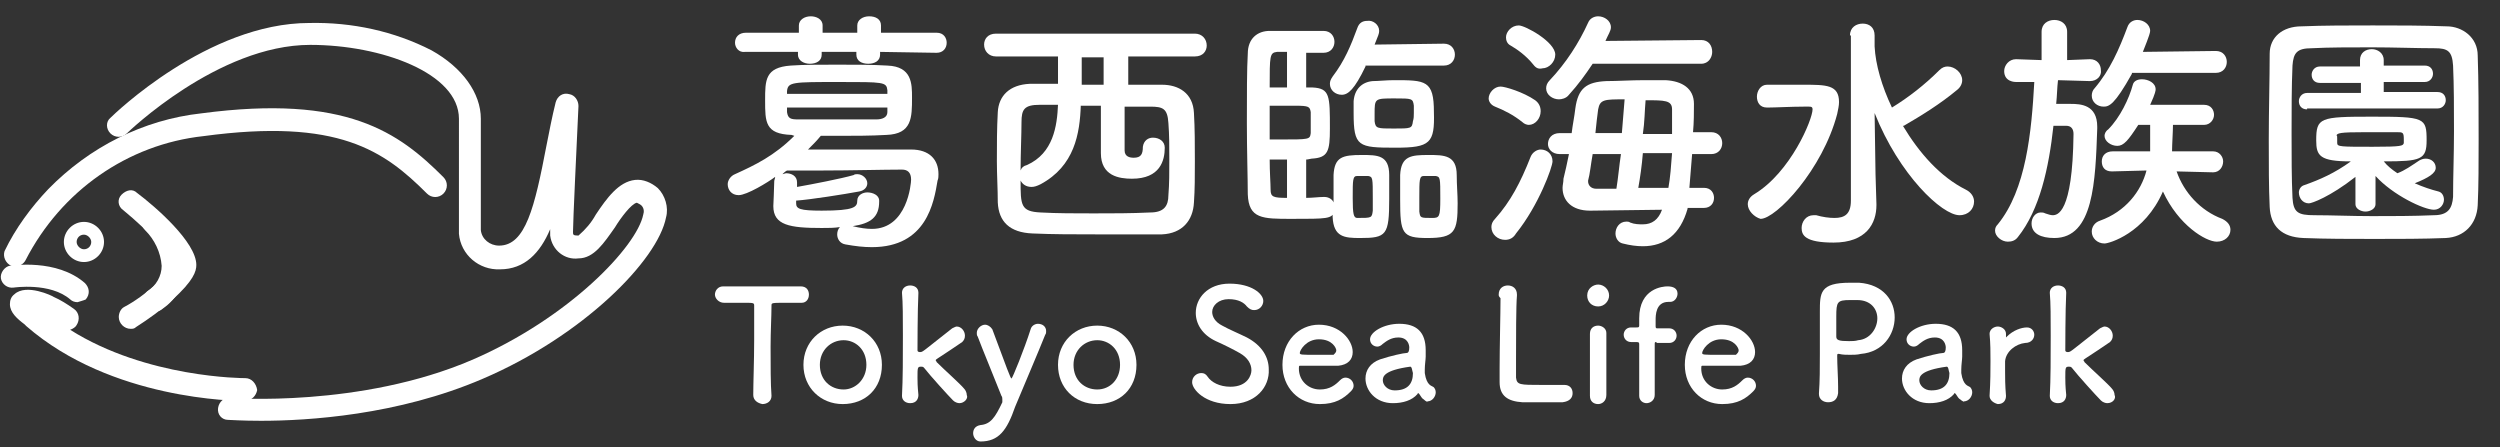 <?xml version="1.0" encoding="utf-8"?>
<!-- Generator: Adobe Illustrator 26.5.0, SVG Export Plug-In . SVG Version: 6.00 Build 0)  -->
<svg version="1.1" id="レイヤー_1" xmlns="http://www.w3.org/2000/svg" xmlns:xlink="http://www.w3.org/1999/xlink" x="0px"
	 y="0px" viewBox="0 0 274 49" style="enable-background:new 0 0 274 49;" xml:space="preserve">
<rect x="0" y="0" width="274" height="49" fill="#333333" stroke="none"/>
<style type="text/css">
	.st0{enable-background:new    ;}
	.st1{fill:#FFFFFF;}
</style>
<g id="グループ_299" transform="translate(-115 -19.313)">
	<g id="グループ_181" transform="translate(193.157 19)">
		<g class="st0">
			<path class="st1" d="M8.6,15.1c-2.9-0.1-2.9-1.4-2.9-3.8c0-2.2,0-3.6,2.8-3.8c1.4-0.1,3.2-0.1,5.1-0.1s3.9,0,5.5,0.1
				c2.7,0.1,2.7,2,2.7,3.5c0,2.2,0,4-2.8,4.1c-1.7,0.1-3.6,0.1-5.4,0.1c-0.6,0-1.2,0-1.8,0c-0.4,0.5-0.9,1-1.4,1.5
				c2.8,0,6.6,0,9.4,0c0.7,0,1.3,0,1.9,0c2,0,3,1.1,3,2.7c0,0.2,0,0.5-0.1,0.7c-0.4,2.4-1.2,7.3-7.2,7.3c-0.9,0-1.8-0.1-2.9-0.3
				c-0.6-0.1-0.9-0.6-0.9-1.1c0-0.3,0.1-0.6,0.3-0.8c-0.6,0.1-1.3,0.1-2,0.1c-3.5,0-5.3-0.3-5.3-2.4c0,0,0.1-2.2,0.1-2.7
				c0-0.2,0.1-0.3,0.1-0.5c-0.8,0.6-3.1,2-4,2c-0.8,0-1.2-0.6-1.2-1.2c0-0.4,0.3-0.9,0.8-1.1c2.2-1,4.3-2,6.5-4.2L8.6,15.1z M18.3,6
				v0.3c0,0.7-0.6,1-1.3,1s-1.3-0.3-1.3-1V6h-3.8v0.3c0,0.7-0.6,1-1.3,1c-0.6,0-1.3-0.3-1.3-1V6l-5.8,0C2.8,6.1,2.4,5.5,2.4,5
				c0-0.6,0.4-1.1,1.2-1.1l5.8,0V3.1c0-0.6,0.6-1,1.3-1c0.6,0,1.3,0.3,1.3,1v0.8h3.8V3.1c0-0.6,0.6-1,1.3-1s1.3,0.3,1.3,1v0.8l6.1,0
				c0.8,0,1.1,0.6,1.1,1.1c0,0.6-0.4,1.1-1.1,1.1L18.3,6z M9.1,22.3v0.3c0,0.6,0.4,0.8,2.8,0.8c3.6,0,3.9-0.4,3.9-1.1
				c0-0.6,0.6-0.9,1.1-0.9c0.6,0,1.3,0.3,1.3,0.9c0,0,0,0.1,0,0.1c0,1.7-0.9,2.4-2.9,2.7c0.8,0.2,1.5,0.3,2.1,0.3
				c3.9,0,4.3-5,4.3-5.4c0-0.8-0.4-1.1-1-1.1c-2,0-5.6,0.1-8.8,0.1c-1.4,0-2.8,0-3.8,0c-0.2,0.1-0.4,0.3-0.5,0.4
				c0.1,0,0.3-0.1,0.4-0.1c0.6,0,1.2,0.3,1.2,1v0v0.5c1.7-0.3,4.8-0.9,6.2-1.3c0.1-0.1,0.3-0.1,0.4-0.1c0.6,0,1.1,0.5,1.1,1
				c0,0.4-0.3,0.8-0.9,0.9C14.4,21.6,10.6,22.2,9.1,22.3L9.1,22.3z M19.1,10.2c-0.1-0.9-0.4-0.9-5.3-0.9c-5.1,0-5.6,0-5.7,1l0,0.3
				h11V10.2z M19.1,12.1h-11c0,0.2,0,0.3,0,0.5c0.1,0.7,0.4,0.8,1.2,0.8c1.3,0,3.1,0,4.8,0c1.3,0,2.6,0,3.8,0c0.6,0,1.2-0.2,1.2-0.8
				V12.1z"/>
			<path class="st1" d="M45.5,6.6c0,0.8,0,1.9,0,3c1.3,0,2.5,0,3.7,0c1.8,0,3.4,0.9,3.5,3.1c0.1,1.7,0.1,3.5,0.1,5.3
				c0,1.6,0,3.1-0.1,4.5c-0.1,2-1.3,3.4-3.5,3.5C46.8,26,44.3,26,42,26c-2.4,0-4.8,0-7-0.1c-2.5-0.1-3.7-1.3-3.8-3.4
				c0-1.5-0.1-3-0.1-4.5c0-1.8,0-3.6,0.1-5.4s1.3-3,3.5-3.1l3.1,0c0,0,0,0,0-3H31c-0.8,0-1.3-0.6-1.3-1.3c0-0.6,0.4-1.2,1.3-1.2
				h21.8c0.8,0,1.3,0.6,1.3,1.3c0,0.6-0.4,1.2-1.3,1.2H45.5z M35.8,11.8c-1.7,0-2,0.5-2,1.9c0,1.4-0.1,3.4-0.1,5.3
				c0.1-0.3,0.3-0.5,0.7-0.6c2.9-1.3,3.3-4.3,3.4-6.6C37.1,11.8,36.4,11.8,35.8,11.8z M40.3,11.8c-0.1,3.2-0.7,6.7-4.4,8.7
				c-0.4,0.2-0.7,0.3-1,0.3c-0.6,0-1-0.3-1.2-0.7c0,2.7,0,3.4,2.2,3.5c1.8,0.1,3.8,0.1,5.8,0.1s4.2,0,6.2-0.1c1.5,0,2-0.7,2-1.9
				c0.1-1.2,0.1-2.5,0.1-3.9c0-1.4,0-2.7-0.1-4c-0.1-1.6-0.6-1.8-2-1.8c-0.9,0-1.8,0-2.8,0c0,2,0,4.5,0,4.8c0,0.7,0.6,0.8,1,0.8
				c0.8,0,1-0.4,1-1.2c0.1-0.7,0.6-1,1.1-1c0.7,0,1.3,0.4,1.3,1.1c0,1.4-0.5,3.4-3.6,3.4c-1.4,0-3.4-0.3-3.4-2.8c0-0.3,0-3.1,0-5.2
				H40.3z M40.4,6.6c0,3,0,3,0,3c0.8,0,1.6,0,2.4,0c0-1.1,0-2.2,0-3H40.4z"/>
			<path class="st1" d="M68.1,23.5c-0.3,0.8-0.8,0.8-4.7,0.8c-3.2,0-4.7,0-4.8-2.7c0-1.7-0.1-4.8-0.1-7.8c0-3,0-6,0.1-7.6
				c0-1.7,1.1-2.5,2.4-2.5c0.9,0,2.2,0,3.5,0c1,0,1.8,0,2.4,0c0.8,0,1.2,0.6,1.2,1.2c0,0.6-0.4,1.2-1.2,1.2h-1.9v3.8
				c0.3,0,0.5,0,0.7,0c1.9,0.1,1.9,0.9,1.9,4.5c0,2.5-0.2,3.2-2,3.3c-0.1,0-0.4,0.1-0.6,0.1v4.2c0.7,0,1.4-0.1,1.9-0.1
				c0,0,0.1,0,0.1,0c0.5,0,0.9,0.3,1,0.6c0-1,0-2.1,0-3c0.1-2,1-2.2,3.1-2.2c1.7,0,3,0,3,2.2c0,1,0,1.8,0,2.6c0,4-0.3,4.3-3.2,4.3
				c-1.7,0-2.9-0.1-3-2.3V23.5z M62.9,6c-0.4,0-0.8,0-1.1,0C61,6.1,61,6.4,61,9.9h1.9V6z M61,15.6c0.3,0,0.7,0,1.1,0
				c3.3,0,3.3,0,3.4-0.7c0-0.2,0-0.6,0-1c0-0.5,0-1.1,0-1.3c-0.1-0.6-0.2-0.7-1.7-0.7c-0.8,0-1.8,0-2.8,0V15.6z M62.9,17.8
				c-0.6,0-1.3,0-1.9,0c0,1.4,0.1,2.6,0.1,3.3c0,0.8,0.3,0.9,1.8,0.9V17.8z M71.5,7.6c-1.2,2.5-1.9,3.1-2.6,3.1
				c-0.7,0-1.3-0.5-1.3-1.2c0-0.3,0.1-0.5,0.3-0.8c1.3-1.7,2-3.4,2.7-5.3c0.2-0.6,0.6-0.8,1.1-0.8C72.3,2.5,73,3,73,3.7
				c0,0.3-0.1,0.5-0.5,1.5l7.6-0.1c0.8,0,1.2,0.6,1.2,1.2c0,0.6-0.4,1.2-1.2,1.2H71.5z M70.6,19.6c-0.5,0-0.5,0.4-0.5,2.4
				c0,1.8,0.1,2.2,0.5,2.2c1.6,0,1.6,0,1.7-0.8c0-0.5,0-0.9,0-1.3c0-2.3,0-2.4-0.5-2.5H70.6z M74.8,16.5c-4.1,0-4.6-0.1-4.6-3.8
				c0-0.5,0-1,0-1.3c0.1-1.3,0.9-2.1,2.1-2.2c0.6,0,1.5-0.1,2.3-0.1c3.5,0,4.4,0,4.4,3.5C79.1,16,78.6,16.5,74.8,16.5z M76.8,12.7
				c0-0.3,0-0.6,0-0.8c-0.1-0.8-0.2-0.8-2.1-0.8c-2.2,0-2.2,0-2.2,1.7c0,0.3,0,0.6,0,0.8c0.1,0.8,0.3,0.8,2.1,0.8c1.9,0,2,0,2.1-0.8
				C76.8,13.3,76.8,13,76.8,12.7z M75.3,22.2c0-0.9,0-1.8,0-2.7c0.1-2.1,1.2-2.2,3.1-2.2c1.7,0,3.1,0,3.1,2.2c0,1.1,0.1,2.1,0.1,3.1
				c0,3.1-0.3,3.8-3.3,3.8C75.5,26.4,75.3,25.9,75.3,22.2z M77.9,19.6c-0.5,0-0.5,0.4-0.5,2.4c0,0.5,0,1,0,1.5
				c0.1,0.7,0.1,0.7,1.4,0.7c0.8,0,0.9-0.1,0.9-2.1c0-2.3,0-2.4-0.5-2.5H77.9z"/>
			<path class="st1" d="M88.7,13.7c-1-0.8-2-1.3-3-1.7c-0.5-0.2-0.7-0.6-0.7-0.9c0-0.6,0.6-1.3,1.3-1.3c0.5,0,2.5,0.6,3.8,1.5
				c0.4,0.3,0.6,0.7,0.6,1.2c0,0.8-0.6,1.5-1.3,1.5C89.2,14,88.9,13.9,88.7,13.7z M86.8,26.6c-0.8,0-1.5-0.6-1.5-1.4
				c0-0.3,0.1-0.6,0.4-0.9c1.7-1.9,2.8-4,3.9-6.8c0.2-0.5,0.7-0.8,1.1-0.8c0.7,0,1.3,0.5,1.3,1.3c0,0.6-1.5,4.8-4,7.9
				C87.7,26.4,87.3,26.6,86.8,26.6z M89.9,7.4c-0.8-1-1.8-1.7-2.5-2.1c-0.4-0.2-0.5-0.6-0.5-0.9c0-0.6,0.6-1.3,1.4-1.3
				c0.7,0,4,1.8,4,3.2c0,0.8-0.7,1.5-1.4,1.5C90.5,7.9,90.2,7.8,89.9,7.4z M96.4,7.3c-0.8,1.2-1.6,2.3-2.6,3.4
				c-0.3,0.4-0.8,0.5-1.1,0.5c-0.7,0-1.4-0.5-1.4-1.2c0-0.3,0.1-0.6,0.4-0.9c1.8-1.9,3.2-4.1,4.2-6.3c0.2-0.5,0.7-0.7,1.1-0.7
				c0.7,0,1.4,0.5,1.4,1.2c0,0.4-0.3,0.8-0.6,1.5l10.5-0.1c0.8,0,1.2,0.6,1.2,1.3c0,0.6-0.4,1.3-1.2,1.3H96.4z M106.8,23.2
				c-0.8,2.8-2.5,4.1-4.9,4.1c-0.7,0-1.4-0.1-2.2-0.3c-0.5-0.1-0.8-0.6-0.8-1.1c0-0.6,0.4-1.3,1.2-1.3c0.1,0,0.3,0,0.4,0.1
				c0.5,0.2,1,0.2,1.4,0.2c1,0,1.7-0.5,2.1-1.6l-7.8,0.1c0,0-0.1,0-0.1,0c-2,0-3-1.1-3-2.5c0-0.3,0.1-0.6,0.1-1
				c0.2-0.8,0.4-1.7,0.6-2.7h-1c-0.9,0-1.3-0.6-1.3-1.1c0-0.6,0.4-1.2,1.3-1.2h1.3c0.1-0.9,0.3-1.8,0.4-2.7c0.3-2.2,1.2-2.9,3.4-3
				c1.2,0,2.7-0.1,4.1-0.1c0.9,0,1.7,0,2.4,0c1.8,0.1,3.1,0.9,3.1,2.6c0,0.9,0,2-0.1,3.1h2c0.8,0,1.2,0.6,1.2,1.2
				c0,0.6-0.4,1.2-1.2,1.2h-2.1c-0.1,1.3-0.2,2.6-0.3,3.7h1.6c0.8,0,1.1,0.6,1.1,1.1c0,0.6-0.4,1.1-1.1,1.1H106.8z M99,21
				c0.2-1.2,0.3-2.5,0.5-3.8h-3.1c-0.2,1.1-0.3,2.2-0.5,2.9c0,0.1,0,0.1,0,0.1c0,0.4,0.3,0.8,0.9,0.8L99,21z M99.6,14.9
				c0.1-1.3,0.2-2.6,0.3-3.7c-2.2,0-2.7,0-2.9,1.1c-0.1,0.7-0.2,1.6-0.3,2.6H99.6z M104.7,20.9c0.2-1.1,0.3-2.4,0.4-3.8h-3.2
				c-0.1,1.3-0.3,2.7-0.5,3.8L104.7,20.9z M105.1,14.9c0-1,0-1.8,0-2.6c0-1-0.8-1-2.9-1c-0.1,1.1-0.1,2.4-0.3,3.7H105.1z"/>
			<path class="st1" d="M113.4,22.7c0-0.4,0.2-0.8,0.7-1.1c4-2.4,6.4-8.2,6.4-9.3c0-0.3-0.2-0.3-0.4-0.3c-0.2,0-0.4,0-0.6,0
				c-1.3,0-3.1,0.1-3.9,0.1c0,0,0,0-0.1,0c-0.8,0-1.1-0.6-1.1-1.2c0-0.6,0.4-1.3,1.1-1.3c0.9,0,2.6,0,4,0c2.5,0,3.9,0,3.9,1.9
				c0,0.4-0.1,0.8-0.2,1.3c-1.6,6.1-6.7,11.5-8.4,11.5C114.1,24.1,113.4,23.4,113.4,22.7z M124.6,4.2c0-0.9,0.7-1.3,1.4-1.3
				c0.7,0,1.3,0.4,1.3,1.3v1.2c0.1,2,0.8,4.4,1.9,6.7c1.8-1.1,3.6-2.5,5.2-4.1c0.3-0.3,0.6-0.4,0.9-0.4c0.8,0,1.6,0.7,1.6,1.5
				c0,0.4-0.2,0.8-0.6,1.1c-1.8,1.5-3.9,2.8-5.8,3.9c0,0-0.1,0-0.1,0c1.8,3,4.1,5.6,6.9,7c0.6,0.3,0.9,0.8,0.9,1.3
				c0,0.8-0.6,1.5-1.6,1.5c-1.9,0-6.6-4.4-9.3-11.2l0.1,6.7l0.1,3.3c0,0,0,0.1,0,0.1c0,2-1.1,4.1-4.7,4.1c-3.1,0-3.5-0.8-3.5-1.6
				c0-0.7,0.5-1.4,1.3-1.4c0.1,0,0.2,0,0.3,0c0.7,0.2,1.4,0.3,2,0.3c1.1,0,1.8-0.4,1.8-1.9V4.2z"/>
			<path class="st1" d="M150.9,9.2l-3.5-0.1c-0.1,0.8-0.1,1.7-0.2,2.6c0.5,0,1.1,0,1.6,0c1.1,0,2.9,0.1,2.9,2.5c0,0.1,0,0.1,0,0.2
				c-0.2,5.8-0.4,12-4.7,12c-1.5,0-2.5-0.5-2.5-1.6c0-0.6,0.4-1.2,1-1.2c0.2,0,0.3,0,0.5,0.1c0.3,0.1,0.6,0.2,0.8,0.2
				c0.5,0,2.2-0.1,2.3-8.9c0-0.6-0.3-0.9-0.8-0.9c0,0,0,0-1.4,0c-0.5,4.6-1.5,9.2-3.9,12.2c-0.3,0.4-0.7,0.5-1.1,0.5
				c-0.7,0-1.4-0.6-1.4-1.2c0-0.3,0.1-0.5,0.3-0.7c3.1-3.8,3.7-10.1,4-15.6l-2,0c-0.1,0-1.3,0-1.3-1.2c0-0.6,0.5-1.3,1.3-1.3h0
				l2.8,0.1l0-3.1c0-0.9,0.7-1.3,1.4-1.3c0.7,0,1.4,0.4,1.4,1.3v3.1l2.5-0.1h0c0.8,0,1.2,0.6,1.2,1.2C152.2,8.6,151.7,9.2,150.9,9.2
				L150.9,9.2z M155.5,8.4c-1.9,3.4-2.5,3.6-3.1,3.6c-0.7,0-1.3-0.5-1.3-1.2c0-0.3,0.1-0.6,0.3-0.8c1.7-2,2.7-4.3,3.6-6.7
				c0.2-0.6,0.7-0.8,1.1-0.8c0.7,0,1.4,0.5,1.4,1.2c0,0.4-0.7,2-0.8,2.3l8-0.1c0.8,0,1.2,0.6,1.2,1.2s-0.4,1.2-1.2,1.2H155.5z
				 M164.4,19.2l-4-0.1c0.8,2.3,2.6,4.3,5,5.2c0.6,0.3,0.9,0.7,0.9,1.2c0,0.7-0.6,1.3-1.5,1.3c-1.2,0-4.2-1.8-5.9-5.5
				c-2,4.6-5.9,5.7-6.4,5.7c-0.8,0-1.4-0.6-1.4-1.3c0-0.5,0.3-1,0.9-1.2c2.8-1,4.5-3.2,5.1-5.5l-3.8,0.1h0c-0.8,0-1.1-0.5-1.1-1.1
				s0.4-1.1,1.2-1.1h4.1c0-0.8,0-2,0-2.9h-1.3c-1.1,1.7-1.6,2.3-2.3,2.3c-0.7,0-1.4-0.5-1.4-1.1c0-0.2,0.1-0.5,0.4-0.7
				c1.3-1.3,2.3-3.4,2.7-4.9c0.1-0.4,0.5-0.6,1-0.6c0.7,0,1.5,0.4,1.5,1.1c0,0.1,0,0.4-0.6,1.7h5.9c0.8,0,1.1,0.6,1.1,1.1
				s-0.4,1.1-1.1,1.1H160c0,0.8-0.1,2.1-0.1,2.9h4.5c0.7,0,1.1,0.6,1.1,1.1C165.5,18.6,165.1,19.2,164.4,19.2L164.4,19.2z"/>
			<path class="st1" d="M189.9,26.4c-2.5,0.1-5.1,0.1-7.8,0.1s-5.3,0-7.8-0.1c-2.4-0.1-3.6-1.3-3.7-3.4c-0.1-2.1-0.1-4.7-0.1-7.4
				c0-3.2,0.1-6.6,0.1-9.4c0-1.8,1.4-3,3.5-3c2.4-0.1,5.1-0.1,7.8-0.1s5.5,0,8.1,0.1c1.7,0,3.4,1.2,3.4,3.2c0.1,2.9,0.1,6.1,0.1,9.2
				c0,2.6,0,5.1-0.1,7.2C193.3,24.9,191.9,26.3,189.9,26.4z M190.8,14.7c0-2.5,0-5-0.1-7.2c-0.1-1.6-0.6-1.9-2-1.9
				c-2.1,0-4.5-0.1-6.9-0.1c-2.4,0-4.7,0-6.6,0.1c-1.6,0-2,0.5-2.1,1.9c-0.1,2.3-0.1,4.9-0.1,7.4s0,5,0.1,7.1
				c0.1,1.6,0.6,1.9,2.4,1.9c1.9,0,4.1,0.1,6.3,0.1c2.2,0,4.5,0,6.8-0.1c1.6,0,2-0.8,2.1-2C190.7,19.7,190.8,17.2,190.8,14.7z
				 M180,19.7c-2.8,2.2-4.8,2.9-5.1,2.9c-0.7,0-1.1-0.6-1.1-1.2c0-0.3,0.2-0.7,0.6-0.8c1.7-0.6,3.3-1.3,5.1-2.6
				c-3.4,0-3.8-0.6-3.8-2.3c0-2.5,0.4-2.6,6.1-2.6c5.8,0,6,0.1,6,2.6c0,2.1-0.6,2.3-4.7,2.3c0.4,0.5,0.9,0.9,1.5,1.3
				c0.8-0.3,1.5-0.8,2.4-1.4c0.2-0.1,0.4-0.2,0.7-0.2c0.6,0,1.1,0.4,1.1,1c0,0.6-0.8,1.1-2.3,1.7c0.9,0.4,1.8,0.7,2.6,0.9
				c0.4,0.1,0.6,0.5,0.6,0.9c0,0.5-0.4,1.1-1.1,1.1c-1.1,0-4.5-1.6-6.4-3.7l0,3.1c0,0.5-0.6,0.8-1.1,0.8s-1.1-0.3-1.1-0.8
				c0,0,0,0,0,0L180,19.7z M174.7,12.3c-0.6,0-0.9-0.4-0.9-0.9c0-0.4,0.3-0.9,0.9-0.9h5.9V9.4h-4.5c-0.6,0-0.9-0.4-0.9-0.9
				c0-0.4,0.3-0.9,0.9-0.9h4.4V6.9c0-0.8,0.6-1.2,1.3-1.2c0.6,0,1.3,0.4,1.3,1.2v0.6h4.5c0.6,0,0.9,0.4,0.9,0.9
				c0,0.4-0.3,0.9-0.9,0.9h-4.5v1.1h5.9c0.6,0,0.9,0.4,0.9,0.9c0,0.4-0.3,0.9-0.9,0.9H174.7z M178,16c0,0.4,0.4,0.4,3.9,0.4
				c3.2,0,3.3-0.1,3.4-0.4c0-0.1,0-0.3,0-0.4c0-0.8-0.1-0.8-0.8-0.8c-0.9,0-2.2,0-3.4,0c-2.9,0-3.1,0.1-3.2,0.4
				C178,15.1,178,15.1,178,16z"/>
		</g>
		<g class="st0">
			<path class="st1" d="M4.4,43.6c0-1.3,0.1-3.8,0.1-6c0-1.5,0-2.9,0-3.8c0-0.3-0.1-0.3-1.1-0.3c-0.6,0-1.4,0-2.2,0
				c-0.6,0-1-0.5-1-0.9s0.3-0.9,0.9-0.9c0,0,0,0,0,0c1,0,2.8,0,4.6,0c1.4,0,2.9,0,3.9,0c0.7,0,0.9,0.5,0.9,0.9
				c0,0.5-0.3,0.9-0.8,0.9c0,0-0.1,0-0.1,0c-0.6,0-1.1,0-1.5,0c-1.7,0-1.7,0-1.7,0.3c0,1.2-0.1,2.8-0.1,4.5c0,2,0,4.1,0.1,5.4
				c0,0.6-0.5,0.9-1,0.9C4.9,44.5,4.4,44.2,4.4,43.6L4.4,43.6z"/>
			<path class="st1" d="M9.9,40.3c0-2.5,1.9-4.3,4.3-4.3c2.4,0,4.3,1.8,4.3,4.3c0,2.6-1.8,4.3-4.3,4.3C11.8,44.6,9.9,42.8,9.9,40.3z
				 M16.8,40.3c0-1.7-1.2-2.7-2.5-2.7c-1.4,0-2.6,1.1-2.6,2.7c0,1.7,1.2,2.7,2.6,2.7C15.6,43,16.8,41.9,16.8,40.3z"/>
			<path class="st1" d="M27,44.5c-0.2,0-0.5-0.1-0.7-0.3c-0.5-0.5-2.5-2.7-3.2-3.6c-0.1-0.1-0.2-0.1-0.3-0.1c-0.4,0-0.4,0.1-0.4,1.2
				c0,0.4,0,0.9,0.1,1.9c0,0.4-0.2,0.9-0.9,0.9c-0.5,0-0.9-0.3-0.9-0.8c0,0,0,0,0,0c0.1-1.8,0.1-4.3,0.1-6.6c0-1.9,0-3.6-0.1-4.7
				c0-0.5,0.4-0.8,0.9-0.8c0.4,0,0.9,0.2,0.9,0.8c0,0,0,0,0,0c-0.1,1.9-0.1,6.3-0.1,6.3c0,0.2,0.2,0.2,0.3,0.2
				c0.3,0,0.3-0.1,3.5-2.6c0.2-0.1,0.4-0.2,0.5-0.2c0.5,0,0.9,0.5,0.9,1c0,0.3-0.1,0.5-0.3,0.7c-1,0.7-1.8,1.2-2.7,1.8
				c-0.1,0.1-0.2,0.1-0.2,0.2c0,0.1,0.1,0.1,0.1,0.2c0.9,0.9,2.6,2.4,3,2.9c0.2,0.2,0.3,0.5,0.3,0.7C28,44,27.5,44.5,27,44.5z"/>
			<path class="st1" d="M29.3,48.7c-0.5,0-0.8-0.5-0.8-0.9c0-0.4,0.2-0.8,0.8-0.9c1.1-0.1,1.6-0.8,2.4-2.5c0-0.1,0-0.2,0-0.3
				c0-0.1,0-0.3-0.1-0.4c-0.5-1.3-2.2-5.4-2.6-6.5c-0.1-0.1-0.1-0.3-0.1-0.4c0-0.5,0.5-0.9,0.9-0.9c0.3,0,0.6,0.2,0.8,0.5
				c1.6,4.3,2,5.4,2.1,5.4c0.1,0,1.4-3.2,2.1-5.4c0.1-0.4,0.5-0.6,0.8-0.6c0.5,0,0.9,0.3,0.9,0.8c0,0.1,0,0.3-0.1,0.4
				c-0.8,2-2.3,5.5-3.3,7.9C32.2,47.5,31.3,48.7,29.3,48.7z"/>
			<path class="st1" d="M37.8,40.3c0-2.5,1.9-4.3,4.3-4.3c2.4,0,4.3,1.8,4.3,4.3c0,2.6-1.8,4.3-4.3,4.3
				C39.6,44.6,37.8,42.8,37.8,40.3z M44.6,40.3c0-1.7-1.2-2.7-2.5-2.7c-1.4,0-2.6,1.1-2.6,2.7c0,1.7,1.2,2.7,2.6,2.7
				C43.5,43,44.6,41.9,44.6,40.3z"/>
			<path class="st1" d="M56.7,44.6c-2.8,0-4.2-1.6-4.2-2.4c0-0.6,0.5-1,1-1c0.3,0,0.5,0.1,0.7,0.4c0.4,0.6,1.3,1.1,2.5,1.1
				c1.9,0,2.3-1.3,2.3-1.8c0-0.7-0.4-1.4-1.3-1.9c-0.7-0.4-1.7-0.9-2.6-1.3c-1.5-0.7-2.2-1.9-2.2-3.1c0-1.6,1.3-3.2,3.7-3.2
				s3.7,1.1,3.7,1.9c0,0.5-0.4,1-1,1c-0.3,0-0.5-0.1-0.8-0.4c-0.3-0.4-0.9-0.8-2-0.8c-1.1,0-1.8,0.7-1.8,1.4c0,0.5,0.3,1.1,1.1,1.5
				c0.7,0.4,1.9,0.9,2.7,1.3c1.7,0.9,2.4,2.2,2.4,3.5C61,42.7,59.5,44.6,56.7,44.6z"/>
			<path class="st1" d="M66.5,44.6c-2.3,0-4.1-1.8-4.1-4.3c0-2.6,1.8-4.4,4-4.4c2.3,0,3.7,1.7,3.7,3c0,0.8-0.5,1.4-1.6,1.5
				c-0.5,0-0.9,0-4.2,0c-0.1,0-0.1,0.1-0.1,0.3c0,1.4,1.1,2.3,2.3,2.3c1.1,0,1.7-0.5,2.2-1c0.2-0.2,0.4-0.3,0.6-0.3
				c0.5,0,0.9,0.4,0.9,0.9c0,0.2-0.1,0.4-0.3,0.6C69.1,44,68.2,44.6,66.5,44.6z M68.3,38.7c0-0.2-0.4-1.2-1.9-1.2
				c-1.4,0-2.1,1.2-2.1,1.5c0,0.2,0.2,0.2,1.8,0.2c0.7,0,1.5,0,1.9,0C68.2,39,68.3,38.9,68.3,38.7z"/>
			<path class="st1" d="M77.9,44.1c-0.2-0.1-0.3-0.3-0.5-0.6c0,0-0.1-0.1-0.1-0.1c0,0-0.1,0-0.1,0.1c-0.6,0.7-1.6,1-2.7,1
				c-1.9,0-3-1.4-3-2.7c0-0.9,0.5-1.7,1.6-2.1c1.2-0.4,2.6-0.7,2.9-0.7c0.2,0,0.3-0.2,0.3-0.6c0-0.2-0.1-1.1-1.2-1.1
				c-0.8,0-1.3,0.4-1.7,0.7c-0.2,0.2-0.4,0.3-0.6,0.3c-0.4,0-0.8-0.3-0.8-0.8c0-0.8,1.5-1.7,3.2-1.7c1.9,0,2.9,0.9,2.9,2.9
				c0,0.2,0,0.4,0,0.7c0,0.3-0.1,0.9-0.1,1.4c0,0.2,0,0.3,0,0.4c0.2,1.4,0.8,1.4,0.9,1.5c0.2,0.1,0.3,0.4,0.3,0.6c0,0.5-0.4,1-0.9,1
				C78.3,44.4,78.1,44.3,77.9,44.1z M76.4,40.5c-2.9,0.4-3,1.1-3,1.5c0,0.5,0.5,1.1,1.3,1.1c1.4,0,2-0.7,2-1.9
				C76.6,40.9,76.6,40.5,76.4,40.5L76.4,40.5z"/>
			<path class="st1" d="M86.1,32.6c0-0.7,0.5-1,1-1c0.5,0,1,0.3,1,1c0,0,0,0.1,0,0.1c-0.1,1.1-0.1,4.7-0.1,7c0,1,0,1.7,0,2
				c0.1,0.8,0.4,0.8,2.8,0.8c1,0,2.1,0,2.4,0c0,0,0.1,0,0.1,0c0.6,0,0.9,0.4,0.9,0.9s-0.3,0.9-1.1,1c-0.2,0-1.2,0-2.2,0
				c-1,0-2,0-2.2,0c-1.6-0.1-2.5-0.7-2.5-2.2c0-0.4,0-0.9,0-1.5c0-2.3,0.1-6.1,0.1-7.7C86.1,32.8,86.1,32.7,86.1,32.6L86.1,32.6z"/>
			<path class="st1" d="M95.8,32.7c0-0.8,0.7-1.2,1.2-1.2c0.6,0,1.2,0.5,1.2,1.2c0,0.6-0.5,1.2-1.2,1.2
				C96.3,33.9,95.8,33.4,95.8,32.7z M97,44.6c-0.5,0-0.9-0.3-0.9-0.9c0-1.4,0-3.3,0-4.9c0-0.8,0-1.4,0-1.9c0-0.6,0.4-0.9,0.9-0.9
				c0.4,0,0.9,0.3,0.9,0.8c0,0,0,0,0,0c0,0.7,0,2,0,3.5c0,1.2,0,2.4,0,3.3c0,0,0,0,0,0C97.9,44.3,97.4,44.6,97,44.6z"/>
			<path class="st1" d="M103.4,37.8c-0.2,0-0.2,0-0.2,0.3c0,0,0,3.6,0,5c0,0.2,0,0.4,0,0.5c0,0.6-0.5,0.9-0.9,0.9
				c-0.4,0-0.8-0.3-0.8-0.8c0,0,0-0.1,0-0.1c0-0.3,0-1,0-1.8c0-1.6,0-3.7,0-3.7c0-0.2,0-0.3-0.3-0.3h-0.6c-0.5,0-0.8-0.4-0.8-0.8
				c0-0.4,0.3-0.8,0.8-0.8h0.6c0.2,0,0.3,0,0.3-0.2c0-0.2,0-0.4,0-0.8c0-3.3,2.6-3.5,3.1-3.5c0.6,0,1.1,0.2,1.1,0.8
				c0,0.4-0.3,0.9-0.8,0.9c0,0-0.1,0-0.1,0c0,0-0.1,0-0.1,0c-1.4,0-1.4,1.5-1.4,2c0,0.3,0,0.4,0,0.7c0,0.2,0.1,0.2,0.2,0.2h1.3
				c0.5,0,0.8,0.4,0.8,0.8c0,0.4-0.3,0.8-0.8,0.8H103.4z"/>
			<path class="st1" d="M110.6,44.6c-2.3,0-4.1-1.8-4.1-4.3c0-2.6,1.8-4.4,4-4.4c2.3,0,3.7,1.7,3.7,3c0,0.8-0.5,1.4-1.6,1.5
				c-0.5,0-0.9,0-4.2,0c-0.1,0-0.1,0.1-0.1,0.3c0,1.4,1.1,2.3,2.3,2.3c1.1,0,1.7-0.5,2.2-1c0.2-0.2,0.4-0.3,0.6-0.3
				c0.5,0,0.9,0.4,0.9,0.9c0,0.2-0.1,0.4-0.3,0.6C113.2,44,112.3,44.6,110.6,44.6z M112.4,38.7c0-0.2-0.4-1.2-1.9-1.2
				c-1.4,0-2.1,1.2-2.1,1.5c0,0.2,0.2,0.2,1.8,0.2c0.7,0,1.5,0,1.9,0C112.3,39,112.4,38.9,112.4,38.7z"/>
			<path class="st1" d="M122.2,44.4c-0.5,0-1-0.3-1-0.9c0,0,0,0,0-0.1c0.1-1.3,0.1-2.8,0.1-4.3c0-1.8,0-3.4,0-4.6
				c0-2.1,0-3.2,3.3-3.2c0.4,0,0.7,0,1,0c2.7,0.2,3.9,2,3.9,3.8c0,1.9-1.3,3.8-3.7,4c-0.4,0.1-0.8,0.1-1.2,0.1c-0.4,0-0.8,0-1.2-0.1
				c-0.1,0-0.1,0-0.1,0c-0.1,0-0.1,0.1-0.1,0.2c0,1.1,0.1,2.3,0.1,3.4c0,0.2,0,0.4,0,0.7C123.2,44.2,122.7,44.4,122.2,44.4z
				 M124.6,33.2c-1.4,0-1.5,0.2-1.5,1.8c0,0.6,0,1.3,0,1.9c0,0.1,0,0.2,0,0.3c0,0.4,0.3,0.5,1.4,0.5c0.3,0,0.7,0,1-0.1
				c1.3-0.1,2.1-1.3,2.1-2.4c0-1-0.7-2-2.2-2C125.5,33.2,125,33.2,124.6,33.2z"/>
			<path class="st1" d="M136.7,44.1c-0.2-0.1-0.3-0.3-0.5-0.6c0,0-0.1-0.1-0.1-0.1c0,0-0.1,0-0.1,0.1c-0.6,0.7-1.6,1-2.7,1
				c-1.9,0-3-1.4-3-2.7c0-0.9,0.5-1.7,1.6-2.1c1.2-0.4,2.6-0.7,2.9-0.7c0.2,0,0.3-0.2,0.3-0.6c0-0.2-0.1-1.1-1.2-1.1
				c-0.8,0-1.3,0.4-1.7,0.7c-0.2,0.2-0.4,0.3-0.6,0.3c-0.4,0-0.8-0.3-0.8-0.8c0-0.8,1.5-1.7,3.2-1.7c1.9,0,2.9,0.9,2.9,2.9
				c0,0.2,0,0.4,0,0.7c0,0.3-0.1,0.9-0.1,1.4c0,0.2,0,0.3,0,0.4c0.2,1.4,0.8,1.4,0.9,1.5c0.2,0.1,0.3,0.4,0.3,0.6c0,0.5-0.4,1-0.9,1
				C137.2,44.4,136.9,44.3,136.7,44.1z M135.2,40.5c-2.9,0.4-3,1.1-3,1.5c0,0.5,0.5,1.1,1.3,1.1c1.4,0,2-0.7,2-1.9
				C135.4,40.9,135.4,40.5,135.2,40.5L135.2,40.5z"/>
			<path class="st1" d="M139.9,43.7C139.9,43.6,139.9,43.6,139.9,43.7c0.1-1.6,0.1-2.8,0.1-3.8c0-1,0-1.9-0.1-3c0,0,0,0,0,0
				c0-0.5,0.5-0.8,0.9-0.8s0.9,0.3,0.9,0.8c0,0.1,0,0.1,0,0.2c0,0,0,0.1,0,0.1c0,0,0,0.1,0,0.1c0,0,0,0,0.1-0.1c0.7-0.7,1.6-1,2.2-1
				c0.5,0,0.8,0.4,0.8,0.8s-0.3,0.9-1,0.9c-1,0.1-2.1,0.9-2.2,2c0,0.3,0,0.7,0,1.1c0,0.7,0,1.5,0.1,2.7c0,0.4-0.2,0.9-0.9,0.9
				C140.4,44.5,139.9,44.2,139.9,43.7z"/>
			<path class="st1" d="M152.8,44.5c-0.2,0-0.5-0.1-0.7-0.3c-0.5-0.5-2.5-2.7-3.2-3.6c-0.1-0.1-0.2-0.1-0.3-0.1
				c-0.4,0-0.4,0.1-0.4,1.2c0,0.4,0,0.9,0.1,1.9c0,0.4-0.2,0.9-0.9,0.9c-0.5,0-0.9-0.3-0.9-0.8c0,0,0,0,0,0c0.1-1.8,0.1-4.3,0.1-6.6
				c0-1.9,0-3.6-0.1-4.7c0-0.5,0.4-0.8,0.9-0.8c0.4,0,0.9,0.2,0.9,0.8c0,0,0,0,0,0c-0.1,1.9-0.1,6.3-0.1,6.3c0,0.2,0.2,0.2,0.3,0.2
				c0.3,0,0.3-0.1,3.5-2.6c0.2-0.1,0.4-0.2,0.5-0.2c0.5,0,0.9,0.5,0.9,1c0,0.3-0.1,0.5-0.3,0.7c-1,0.7-1.8,1.2-2.7,1.8
				c-0.1,0.1-0.2,0.1-0.2,0.2c0,0.1,0.1,0.1,0.1,0.2c0.9,0.9,2.6,2.4,3,2.9c0.2,0.2,0.3,0.5,0.3,0.7C153.8,44,153.4,44.5,152.8,44.5
				z"/>
		</g>
	</g>
	<g id="グループ_274" transform="translate(115 21.832)">
		<path id="パス_229" class="st1" d="M28.6,43.6c-2.1,0-3.4-0.1-3.6-0.1c-0.7,0-1.2-0.6-1.1-1.3l0,0c0.1-0.7,0.7-1.2,1.3-1.1
			c0.1,0,14.3,1.1,26.6-4.2c10.6-4.6,18-12.4,18.7-15.9c0.1-0.3,0.1-0.7-0.2-1c-0.1-0.1-0.3-0.2-0.5-0.3c-0.6,0.1-1.8,1.7-2.4,2.7
			c-1.2,1.7-2.3,3.4-4,3.4c-1.5,0.2-2.9-0.9-3.1-2.5c0-0.1,0-0.3,0-0.4v-0.3c-1.1,2.6-2.8,4.4-5.5,4.4c-2.3,0.1-4.3-1.6-4.5-3.9
			V10.5c0-5-8.5-8.1-16.3-8.1c-10.1,0-20,9.6-20.1,9.7c-0.5,0.5-1.3,0.5-1.8,0s-0.5-1.3,0-1.7C12.5,10,22.8,0,33.9,0
			c4.7-0.1,9.3,0.9,13.4,3c3.4,1.9,5.4,4.7,5.4,7.5v12.2c0.1,1,1,1.7,2,1.7c2.9,0,3.9-4.2,5.2-11c0.3-1.5,0.6-3.1,1-4.7
			c0.2-0.7,0.8-1.1,1.5-0.9c0.6,0.1,1,0.7,1,1.3c-0.2,4.3-0.6,12.7-0.6,13.8c0,0.3,0,0.4,0.6,0.4c0.8-0.7,1.4-1.4,1.9-2.3
			c1.2-1.8,2.5-3.6,4.3-3.8c0.9-0.1,1.8,0.3,2.5,0.9c0.8,0.8,1.2,2.1,0.9,3.2c-0.9,4.7-9.1,13-20.1,17.7
			C43.6,43,33.7,43.6,28.6,43.6z"/>
		<path id="パス_230" class="st1" d="M1.7,26.7c-0.2,0-0.3,0-0.5-0.1c-0.6-0.3-0.9-1-0.7-1.6l0,0c1.2-2.5,2.9-4.8,4.8-6.8
			c4.5-4.6,10.4-7.6,16.8-8.3c15.9-2.1,21.6,2.1,26.5,7c0.5,0.5,0.5,1.3,0,1.8s-1.3,0.5-1.8,0l0,0c-4.7-4.7-9.7-8.3-24.5-6.3
			C14,13.3,6.7,18.4,2.8,26C2.6,26.4,2.1,26.7,1.7,26.7z"/>
		<path id="パス_231" class="st1" d="M8.5,30.6c-0.3,0-0.6-0.1-0.8-0.3C5.5,28.4,1.5,29,1.5,29c-0.7,0.1-1.3-0.4-1.4-1
			s0.4-1.3,1-1.4l0,0c0.2,0,5.1-0.8,8.2,1.9c0.5,0.5,0.6,1.2,0.1,1.8C9.2,30.4,8.8,30.5,8.5,30.6z"/>
		<g id="グループ_163" transform="translate(13.018 18.321)">
			<path id="パス_232" class="st1" d="M1.3,15.2c-0.7,0-1.3-0.6-1.3-1.3c0-0.4,0.2-0.9,0.6-1.1C2.9,11.6,5.7,9,6,8.2
				c-0.1-0.9-2.7-3.7-5.5-6C-0.1,1.8-0.2,1,0.3,0.5S1.5-0.2,2,0.3c2,1.5,6.5,5.4,6.5,7.9c0,0.7-0.3,1.7-2.6,3.8
				c-1.2,1.1-2.6,2.1-4,3C1.7,15.2,1.5,15.2,1.3,15.2z"/>
			<path id="パス_233" class="st1" d="M4,13.3c-0.4,0-0.7-0.2-1-0.4c-0.5-0.5-0.4-1.3,0.1-1.8c1-0.6,1.6-1.7,1.6-2.8
				C4.6,6.8,3.9,5.4,2.9,4.4C2.4,3.9,2.3,3.1,2.7,2.6S3.9,2,4.4,2.4l0,0C6.1,4,7.1,6.1,7.3,8.3c0,1.9-0.9,3.6-2.5,4.7
				C4.6,13.2,4.3,13.3,4,13.3z"/>
		</g>
		<path id="パス_234" class="st1" d="M9.2,26.2C8,26.2,7,25.2,7,24s1-2.2,2.2-2.2s2.2,1,2.2,2.2S10.4,26.2,9.2,26.2L9.2,26.2z
			 M9.2,23.2c-0.5,0-0.8,0.4-0.8,0.8s0.4,0.8,0.8,0.8c0.5,0,0.8-0.4,0.8-0.8l0,0C10,23.6,9.6,23.2,9.2,23.2L9.2,23.2L9.2,23.2z"/>
		<g id="グループ_164" transform="translate(1.087 29.225)">
			<path id="パス_235" class="st1" d="M25.7,12.2c-0.9,0-14.6-0.1-23.9-8.2c0,0-0.1-0.1-0.2-0.2C0.8,3.2,0,2.5,0,1.6
				c0-0.4,0.1-0.8,0.5-1.1c1.3-1.2,4.2,0.2,4.3,0.3C5.5,1.1,6.3,1.6,7,2.1c0.6,0.4,0.7,1.2,0.3,1.8C7.2,4.1,6.9,4.3,6.6,4.4
				c8.4,5.3,19,5.3,19.2,5.3l0,0c0.7,0,1.2,0.6,1.3,1.3C27,11.6,26.5,12.2,25.7,12.2C25.8,12.2,25.8,12.2,25.7,12.2
				C25.8,12.2,25.8,12.2,25.7,12.2z"/>
			
				<ellipse id="楕円形_48" transform="matrix(0.589 -0.808 0.808 0.589 -0.742 4.94)" class="st1" cx="4.5" cy="3.2" rx="0.8" ry="2"/>
		</g>
	</g>
</g>
</svg>
